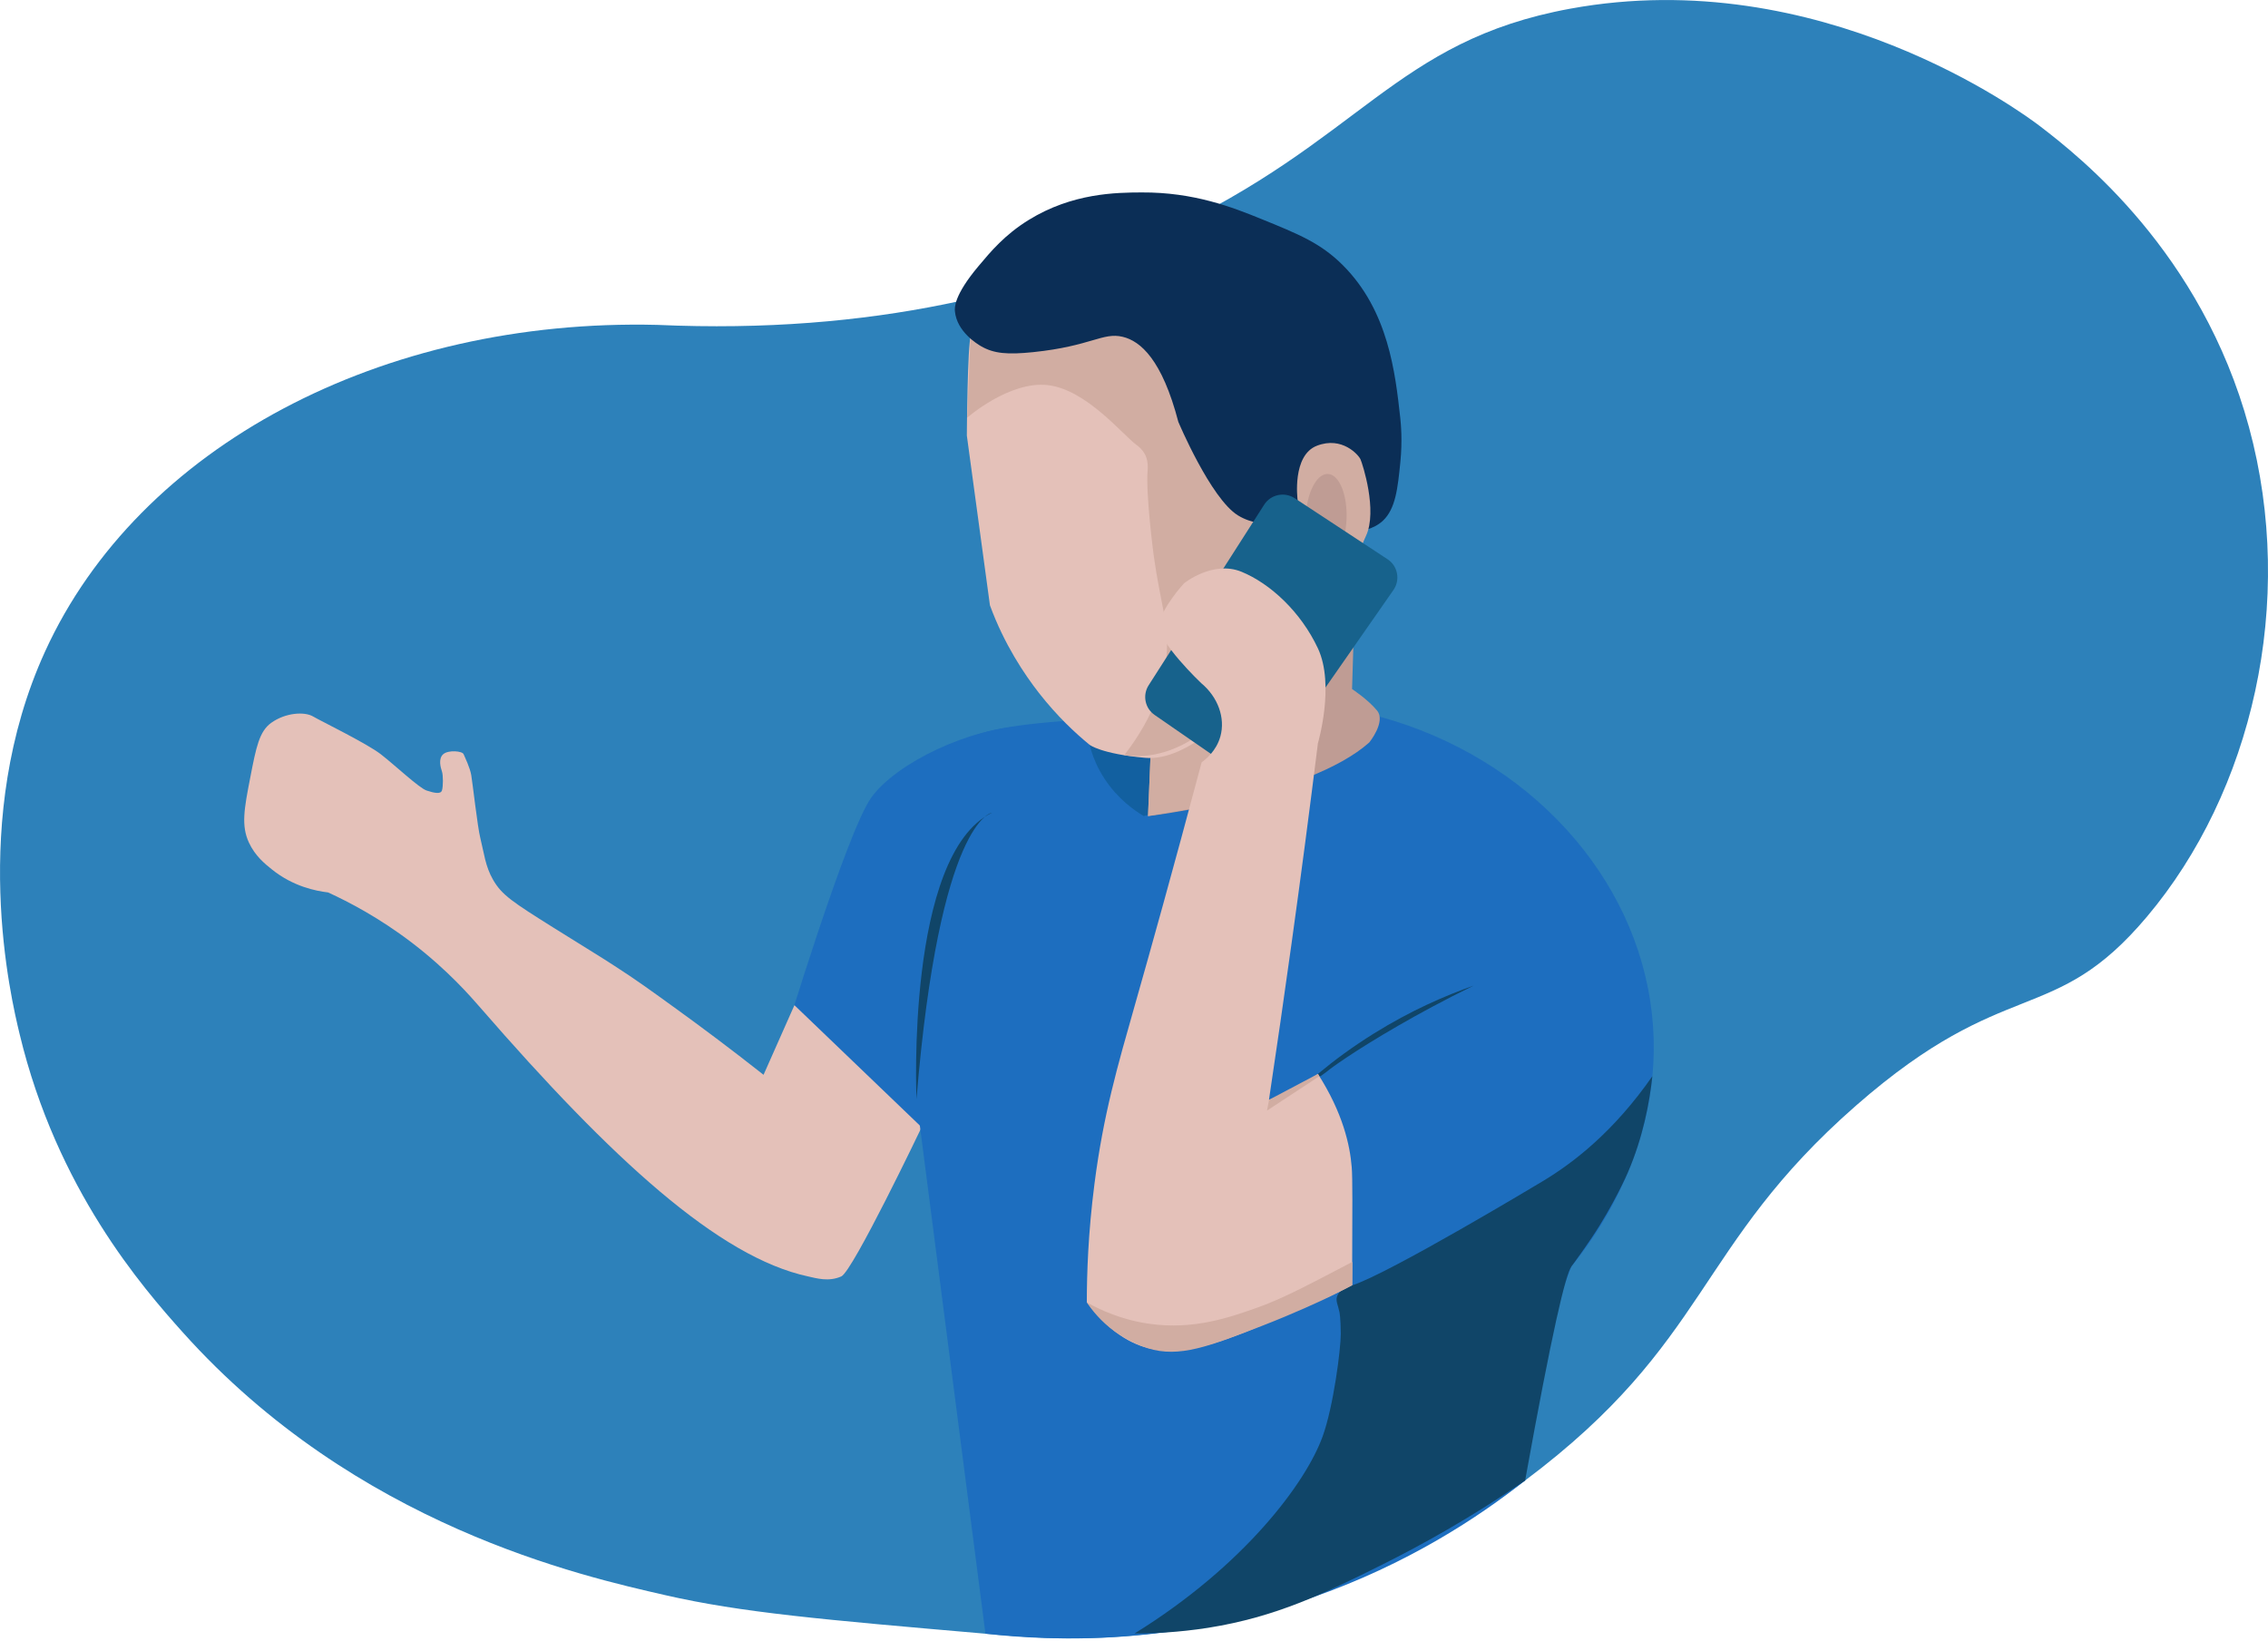 <?xml version="1.0" encoding="utf-8"?>
<!-- Generator: Adobe Illustrator 24.0.3, SVG Export Plug-In . SVG Version: 6.00 Build 0)  -->
<svg version="1.1" id="Layer_1" xmlns="http://www.w3.org/2000/svg" xmlns:xlink="http://www.w3.org/1999/xlink" x="0px" y="0px"
	 viewBox="0 0 207.18 149.92" style="enable-background:new 0 0 207.18 149.92;" xml:space="preserve">
<style type="text/css">
	.st0{fill:#2D81BA;enable-background:new    ;}
	.st1{fill:#1D6EBF;}
	.st2{fill:#E4C1B9;}
	.st3{fill:#1260A0;}
	.st4{fill:#104568;}
	.st5{fill:#BF9C94;}
	.st6{fill:#D1ADA2;}
	.st7{fill:#0B2E56;}
	.st8{fill:#17628C;}
</style>
<path class="st0" d="M60.04,29.68C34.91,29.06,12.68,40.77,4.12,59.51c-7.02,15.38-3.11,31.7-2.33,34.95
	c3.41,14.2,11.23,23.15,14.91,27.26c15.85,17.69,36.53,22.28,44.04,24c6.96,1.6,14.4,2.24,29.28,3.53c4.1,0.35,7.2,0.56,11.26,0.33
	c3.28-0.18,11.1-0.87,20.33-4.4c3.79-1.45,10.14-4.26,17.71-9.93c16.93-12.69,15.48-21.35,30.24-34.26
	c13.78-12.06,17.99-7.07,26.56-17.24c9.59-11.38,13.68-28.7,9.32-44.74c-4.34-15.96-15.44-24.69-19.11-27.5
	c-1.56-1.19-20.08-14.89-42.87-10.72c-16.11,2.95-19.04,12.03-37.28,20.5C94.81,26.58,79.78,30.57,60.04,29.68z"/>
<g>
	<path class="st1" d="M83.58,104.23c-2.35-1.57-4.8-3.32-7.31-5.28c-1.67-1.3-3.24-2.6-4.71-3.88c0,0,5.77-19.08,8.04-22.22
		c2.27-3.15,9.04-6.4,14.13-6.52s5.79,8.45,5.79,8.45c-4.77,9-9.54,18-14.31,27c-0.3,0.27-0.68,0.66-1.03,1.21
		C83.89,103.45,83.7,103.89,83.58,104.23z"/>
	<path class="st2" d="M72.57,91.83c3.87,3.72,7.74,7.43,11.62,11.15c0,0-6.29,13.17-7.34,13.63c-1.15,0.51-2.26,0.17-3.03,0
		c-8.14-1.75-17.91-10.7-29.93-24.54c-0.9-1.03-2.96-3.42-6.24-5.93c-3.01-2.3-5.8-3.75-7.68-4.61c-1.09-0.13-3.18-0.53-5.13-2.1
		c-0.66-0.53-1.53-1.23-2.1-2.45c-0.71-1.54-0.45-3.03,0.12-5.94c0.54-2.8,0.83-4.22,1.91-5c1.3-0.94,3.06-1.05,3.84-0.58
		c0.58,0.35,4.89,2.45,6.17,3.44c1.28,0.99,3.5,3.09,4.19,3.32c0.7,0.23,1.28,0.35,1.4,0c0.12-0.35,0.12-1.4,0-1.75
		s-0.35-1.16,0.12-1.57c0.47-0.41,1.75-0.29,1.86,0c0.12,0.29,0.58,1.22,0.7,1.92s0.58,4.78,0.82,5.71
		c0.35,1.41,0.46,2.61,1.17,3.84c0.8,1.39,1.76,2.02,5.49,4.36c3.76,2.35,4.35,2.69,5.59,3.5c1.99,1.28,3.3,2.23,5.77,4.02
		c2.1,1.52,4.78,3.51,7.86,5.94C70.69,96.08,71.63,93.96,72.57,91.83z"/>
	<path class="st1" d="M126.03,65.47c13.62,3.73,23.48,14.58,24.87,27.14c1.35,12.12-5.71,21.09-7.34,23.07c0,0-3.94,9.44-4.24,19.57
		c-4.24,3.35-10.73,7.65-19.47,10.7c-12.58,4.39-23.61,4-29.83,3.3c-2.23-17.25-4.45-34.5-6.68-51.75c8.43-18.81,8.7-25.2,6.5-26.8
		c-0.91-0.66-3.04-1.09-3.03-1.98c0.01-0.98,2.61-1.67,3.46-1.9C96.44,65.16,115.5,65.28,126.03,65.47z"/>
	<path class="st3" d="M113.62,72.08c-0.05-3.58-0.09-7.16-0.14-10.74c0,0-10.4-4.44-10.4-3.88c0,0.56-3.8,9.18-3.8,9.18
		c0.1,0.93,0.41,2.66,1.61,4.49c1.22,1.87,2.75,2.92,3.59,3.42C107.53,73.73,110.57,72.91,113.62,72.08z"/>
	<path class="st4" d="M123.53,117.42c-0.25,0.08-1.18,0.33-1.4,1.05c-0.12,0.4,0.08,0.71,0.23,1.4c0,0,0.11,0.51,0.12,1.98
		c0,1.4-0.67,6.65-1.66,9.38c-1.53,4.24-7.17,11.81-17.18,18c1.63,0,3.96-0.09,6.72-0.52c6.22-0.99,10.59-3.12,15.9-5.77
		c3.49-1.74,8.02-4.23,13.06-7.69c2.46-13.64,3.69-18.83,4.24-19.57c0.02-0.03,0.4-0.53,0.9-1.24c0,0,0.49-0.69,0.92-1.33
		c2.07-3.08,3.31-5.97,3.31-5.97c1.39-3.22,1.99-6.38,2.25-8.82c-3.54,5.09-7.22,7.9-9.93,9.54
		C140.51,108.16,126.9,116.34,123.53,117.42z"/>
	<path class="st4" d="M120.39,98.11c1.45-1.21,3.16-2.48,5.14-3.71c3.31-2.06,6.45-3.43,9.09-4.36c-2.76,1.35-5.07,2.61-6.87,3.65
		c-4.13,2.38-6.25,3.95-6.46,4.14c-0.12,0.11-0.26,0.19-0.39,0.29c-0.19,0.15-0.29,0.23-0.37,0.2
		C120.44,98.29,120.41,98.19,120.39,98.11z"/>
	<path class="st4" d="M83.72,100.41c0,0-0.99-22.31,6.89-26.16C90.61,74.25,85.83,74.84,83.72,100.41z"/>
	<g>
		<path class="st5" d="M105.09,69.27l-0.22,5.29c0,0,14.61-1.76,20.21-6.73c0,0,1.55-1.9,0.71-2.92c-0.84-1.02-2.28-1.96-2.28-1.96
			c0.16-5.16,0.31-10.33,0.47-15.49c-3.56,1.88-7.11,3.76-10.67,5.64L105.09,69.27z"/>
		<polygon class="st6" points="112.38,65.22 110.17,73.66 104.87,74.55 105.09,69.27 108.62,62.24 		"/>
		<path class="st2" d="M118.53,45.62c0,0,0.89,7.14,0.33,8.59c-0.55,1.45-1.06,4.38-3.35,7.42c-2.29,3.05-6.91,7.97-10.92,7.6
			c-4.01-0.36-5.06-1.19-5.06-1.19c-1.31-1.07-2.97-2.62-4.62-4.73c-1.34-1.72-3.17-4.44-4.48-8.01l-2.11-15.51l0,0
			c0,0,0.05-8.35,0.37-9.12c0.33-0.77,7.92-4,7.92-4l14.8,0.61L118.53,45.62z"/>
		<path class="st6" d="M102.69,69c2.93-3.77,3.7-6.97,3.88-9.17c0.23-2.9-0.55-4.56-1.18-9.08c0,0-0.75-5.64-0.55-7.84
			c0-0.04,0.02-0.23,0-0.49c-0.03-0.35-0.12-0.64-0.22-0.86c-0.09-0.16-0.2-0.35-0.37-0.53c-0.2-0.22-0.38-0.35-0.43-0.38
			c-1.2-0.86-4.59-5.09-8.13-5.47c-3.51-0.38-7.34,2.98-7.34,2.98l0,0l0.4-9.68l29.56,1.21l0.23,15.94l0.5,7.42
			C119.04,53.04,112.99,70.37,102.69,69z"/>
		<path class="st7" d="M118.47,47.3c0,0-2.9,1.32-5.39-0.22s-5.44-8.54-5.44-8.54c-1.49-5.7-3.46-7.38-5.08-7.77
			c-1.83-0.44-2.87,0.85-8.18,1.4c-2.33,0.24-3.58,0.14-4.76-0.54c-0.34-0.2-2.21-1.32-2.39-3.19c-0.03-0.33-0.09-1.45,2.14-4.11
			c1.14-1.36,2.41-2.88,4.59-4.23c4.01-2.48,8.04-2.51,10.32-2.52c4.79-0.03,8.34,1.37,10.9,2.41c3.47,1.41,5.47,2.22,7.49,4.24
			c4.16,4.16,4.79,9.84,5.24,13.92c0.06,0.55,0.21,2.09,0.01,4.08c-0.24,2.38-0.43,4.24-1.59,5.34
			C124.71,49.07,121.54,48.84,118.47,47.3z"/>
		<path class="st6" d="M118.53,45.62c0,0-0.52-4.02,1.77-4.9c2.3-0.89,3.8,0.84,3.98,1.24s1.58,4.69,0.5,7s-0.73,3.4-2.13,3.94
			s-2.11,0.6-2.86,0.37c-0.76-0.23-0.76-0.23-0.76-0.23L118.53,45.62z"/>
		
			<ellipse transform="matrix(0.041 -0.999 0.999 0.041 68.887 166.433)" class="st5" cx="121.14" cy="47.33" rx="4.06" ry="1.87"/>
	</g>
	<path class="st8" d="M115.48,46.11c-3.52,5.5-7.03,10.99-10.55,16.49c-0.58,0.91-0.34,2.11,0.55,2.72
		c2.57,1.78,5.14,3.55,7.71,5.33c0.91,0.63,2.15,0.4,2.78-0.5c3.77-5.42,7.55-10.83,11.32-16.25c0.64-0.92,0.4-2.2-0.54-2.81
		c-2.82-1.86-5.65-3.71-8.47-5.57C117.33,44.9,116.08,45.17,115.48,46.11z"/>
	<path class="st2" d="M120.39,98.11c-0.66,0.48-1.46,1-2.41,1.48c-0.73,0.37-1.43,0.66-2.06,0.88c0.71-4.71,1.39-9.46,2.06-14.26
		c0.86-6.17,1.66-12.27,2.41-18.31c0,0,1.57-5.32,0-8.67s-4.37-5.93-6.99-7c-2.62-1.06-5.24,1.06-5.24,1.06s-2.1,2.28-2.27,3.8
		s3.84,5.32,3.84,5.32c1.53,1.27,2.22,3.18,1.75,4.87c-0.37,1.32-1.32,2.08-1.71,2.36c-2.6,9.76-4.7,17.27-6.12,22.25
		c-1.55,5.46-2.85,9.89-3.67,16.25c-0.58,4.49-0.7,8.25-0.7,10.83c2.42,3.21,4.66,4.04,6.08,4.28c3.37,0.58,6.87-0.83,12.46-3.27
		c0.47-0.21,1.14-0.52,2.34-1.02c0.72-0.3,1.2-0.49,1.92-0.83c0.62-0.3,1.12-0.56,1.43-0.74c0-0.28,0-0.68,0.01-1.18
		c0.02-5.75,0.04-8.63-0.04-9.57C123.32,104.62,122.67,101.67,120.39,98.11z"/>
	<path class="st6" d="M99.29,118.99c1.22,0.68,3.16,1.58,5.66,1.94c4.12,0.6,7.45-0.6,10.07-1.53c2.29-0.82,5.18-2.38,7.22-3.44
		c0.54-0.28,0.99-0.52,1.3-0.68c0,0.71-0.01,1.43-0.01,2.14c-0.46,0.24-1.12,0.58-1.92,0.97c-0.92,0.45-3.4,1.6-6.26,2.71
		c-4.89,1.9-7.63,2.97-10.51,2.07c-1.62-0.51-3.04-1.55-3.04-1.55C100.55,120.7,99.75,119.69,99.29,118.99z"/>
	<polygon class="st6" points="115.93,100.47 115.74,101.46 120.52,98.32 120.39,98.11 	"/>
</g>
</svg>
